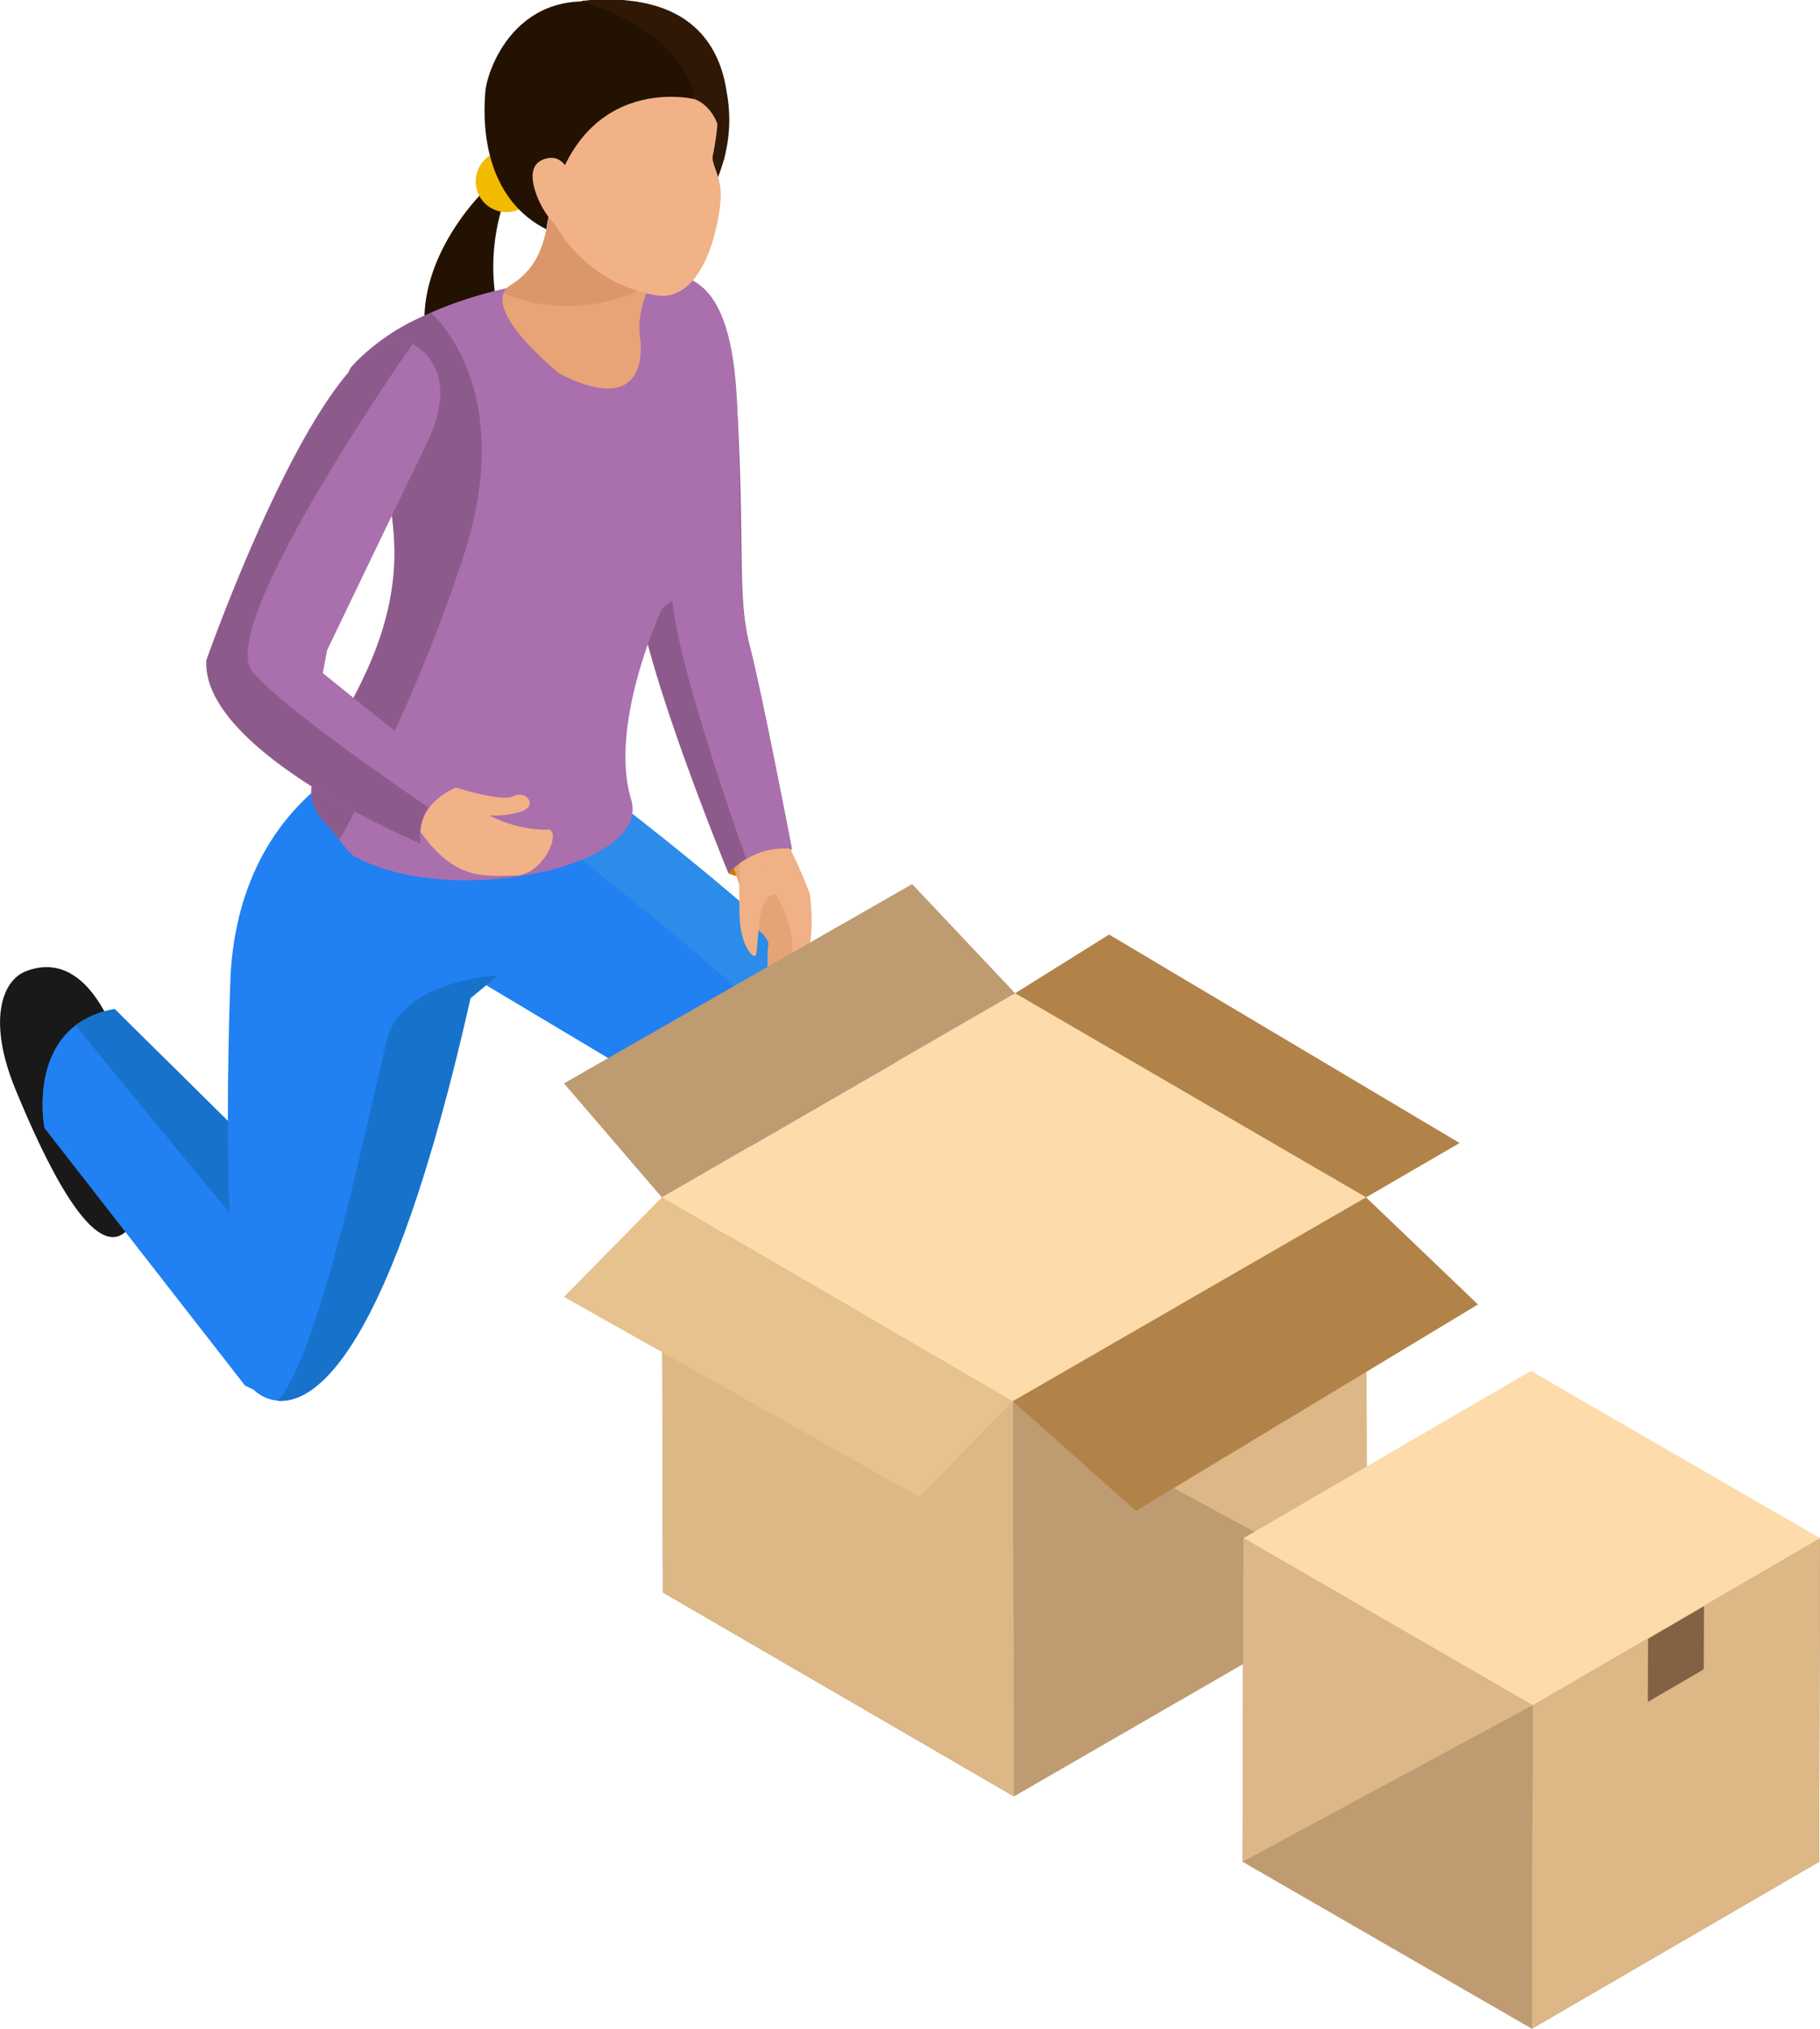 <svg id="Layer_1" data-name="Layer 1" xmlns="http://www.w3.org/2000/svg" viewBox="0 0 79.39 88.46"><defs><style>.cls-1{fill:#231202;}.cls-2{fill:#f1bb00;}.cls-3{fill:#191919;}.cls-4{fill:#2180f2;}.cls-5{fill:#2d8bea;}.cls-6{fill:#1772cc;}.cls-7{fill:#d87600;}.cls-8{fill:#efb185;}.cls-9{fill:#e6a376;}.cls-10{fill:#8d5b8b;}.cls-11{fill:#aa6fad;}.cls-12{fill:#301806;}.cls-13{fill:#e8a476;}.cls-14{fill:#db9669;}.cls-15{fill:#f1b287;}.cls-16{fill:#a3805a;}.cls-17{fill:#ddb786;}.cls-18{fill:#826243;}.cls-19{fill:#bf9b71;}.cls-20{fill:#fddbaa;}.cls-21{fill:#ddb787;}.cls-22{fill:#b18349;}.cls-23{fill:#e7c18e;}</style></defs><title>cc-illustrations</title><path class="cls-1" d="M21.18,8.26s-4.34,4.08-1.95,8.46a4.21,4.21,0,0,0,2.36-3.94,9,9,0,0,1,.46-4.19Z"/><path class="cls-2" d="M23.37,7.51a1.34,1.34,0,0,1-2.53.88,1.34,1.34,0,1,1,2.53-.88Z"/><path class="cls-3" d="M1.15,42.34c-1.09.41-1.69,2.21-.48,5.15S4,55,5.47,53.72,5.72,40.62,1.15,42.34Z"/><path class="cls-4" d="M10.69,60.41,1.94,49.18S1.08,44.71,5,44l7.06,7-1,9.59Z"/><path class="cls-4" d="M10.69,60.41,1.94,49.18S1.08,44.71,5,44l7.06,7-1,9.59Z"/><path class="cls-3" d="M30.47,62s-1.95,3.38.21,4.3,8.88,4.69,9.19,2.77-2.1-3-3.2-4.11a5.73,5.73,0,0,1-1.35-1.78Z"/><path class="cls-5" d="M39.9,47.75c-.62-3.43-13.15-12.91-13.15-12.91l-8.23,6.5,14.25,8.52L30.05,61c.33,4.74,5.21,2.46,5.21,2.46a71.53,71.53,0,0,0,4.21-11.67A10.64,10.64,0,0,0,39.9,47.75Z"/><path class="cls-4" d="M32.77,49.86,30.05,61c.19,2.68,1.83,3.11,3.22,3a42.68,42.68,0,0,0,4.19-10.72s.7-3.12.47-3.8c-1-3-11.75-11.36-13.56-12.76l-5.85,4.63Z"/><path class="cls-6" d="M5,44a4.08,4.08,0,0,0-1.7.7c2.22,2.77,6.67,8.13,8.35,10.14L12.1,51Z"/><path class="cls-4" d="M15.91,33.07s-5.42,2-5.85,9.41c0,0-.63,14.69,1,18.11,0,0,4.47,5,9.46-17.06,0,0,4.86-4.94,5.43-8.06C26,35.47,22.33,36.78,15.91,33.07Z"/><path class="cls-6" d="M20.52,43.53s.49-.4,1.21-1c0,0-4.17.19-4.84,2.78S14,59.07,12.11,61.08C13.71,61.22,17,59.19,20.52,43.53Z"/><path class="cls-7" d="M31.78,38.09A2.76,2.76,0,0,1,34.54,37,2.16,2.16,0,0,1,31.78,38.09Z"/><path class="cls-8" d="M34,36.15A18.23,18.23,0,0,1,35.33,39c.06.56.38,2.93-1,4.31-.73.75-.9-.47-.83-2a2.22,2.22,0,0,0-.61-2.09,8.25,8.25,0,0,1-1.35-2.43C31.38,36.16,34,36.15,34,36.15Z"/><path class="cls-9" d="M31.59,36.89a9.61,9.61,0,0,1,.86,2.56c0,1,1.1,1.13,1.08,1.83-.05,1.2.07,2.23.44,2.25,0-.91,1.11-1.44.3-3.68a15.26,15.26,0,0,0-2.09-3.34C31.69,36.65,31.51,36.65,31.59,36.89Z"/><path class="cls-8" d="M32.29,36.51s-.1,2.94,0,3.84.55,1.48.68,1.3,0-2.84.91-2.63C34.38,39.12,32.37,36.93,32.29,36.51Z"/><path class="cls-10" d="M28.83,12.12s3-.23,3.33,5.72,0,8.2.54,10.31S34.54,37,34.54,37a3.28,3.28,0,0,0-2.76,1.09s-3.56-8.64-4-12.27S25.57,13.26,28.83,12.12Z"/><path class="cls-11" d="M32.7,28.15c-.55-2.11-.3-4.35-.54-10.31C32,13,30.61,12.29,29.64,12c-3,1.4-.72,10.66-.32,14.22.31,2.72,2.25,8.46,3.22,11.2a3.5,3.5,0,0,1,2-.41S33.25,30.25,32.7,28.15Z"/><path class="cls-11" d="M15.29,16.05S18.62,11.57,29.4,12c0,0,1.78-.45.79,5a6.2,6.2,0,0,0,.91,3c.45.8,1.49,3.75-2.21,6.52,0,0-2.36,5-1.36,8.34.9,3-8,4.79-12.12,2.45a4,4,0,0,1-.91-4.76c1-2.43,3.12-4.74,2.65-9.58S14.14,18.31,15.29,16.05Z"/><path class="cls-10" d="M15.29,16.05c-1.15,2.26,1.38,2.07,1.86,6.92s-2.32,8.1-3.34,10.53c-.73,1.73.41,2.27,1,3.12a71.53,71.53,0,0,0,5.32-12.1c2.59-7.61-1.33-10.87-1.33-10.87A9.18,9.18,0,0,0,15.29,16.05Z"/><path class="cls-12" d="M30.18,3.58A57.39,57.39,0,0,0,26,13.78c-.2.7-1.35-.06,0-.13,0,0,6.67-4,5.72-9.5A5.39,5.39,0,0,0,24,.56Z"/><path class="cls-13" d="M29.82,10.64s-2.25,1.73-1.89,4.17c.09.68.12,3.35-3.53,1.48,0,0-3.6-2.89-2.13-3.85,1-.64,2-1.65,1.71-6.06Z"/><path class="cls-14" d="M22.27,12.44a.62.62,0,0,0-.29.36,7.41,7.41,0,0,0,6.64-.54L24.73,7h0s-.28.11-.71.31C24.12,10.94,23.17,11.85,22.27,12.44Z"/><path class="cls-15" d="M30.74,3.12s1,.58.35,3.68c-.07.34.38.91.35,1.79S30.85,13,28.78,12.9a6.28,6.28,0,0,1-5.34-5.44C23,3.74,26.89-.1,30.74,3.12Z"/><path class="cls-1" d="M30.28,4.32S24.87,3,23.83,10h0C21.39,8.76,21,6,21.17,4c.08-1,1.52-5.16,6.34-3.59C27.51.45,30.4,2.31,30.28,4.32Z"/><path class="cls-12" d="M30.28,4.32s1.3.31,1.28,2.72c0,0,2-7.82-6.21-7C25.35.08,29.85,1.26,30.28,4.32Z"/><path class="cls-15" d="M25.08,8.43S24.9,6.6,23.8,6.92c-.35.1-.76.38-.47,1.36s1.09,2,1.89,2.06Z"/><path class="cls-15" d="M19.64,34.26s2.21.74,2.74.46,1.09.36.43.64a3.57,3.57,0,0,1-1.47.19,5.54,5.54,0,0,0,2.47.63c.77-.18,0,2-1.38,2s-2.81.31-4.54-2.61A2.63,2.63,0,0,1,19.64,34.26Z"/><path class="cls-11" d="M18,15s2.24,1,.61,4.35-4.34,9-4.34,9l-.19,1,6.08,4.89s-2.15.62-1.77,2.57c0,0-9.58-4-9.36-8C9,28.79,14.58,13,18,15Z"/><path class="cls-10" d="M9,28.79c-.22,4,9.36,8,9.36,8a2,2,0,0,1,.33-1.58c-2.42-1.66-6.51-4.54-7.68-5.92C9.48,27.44,16.79,16.73,18,15,14.55,13,9,28.79,9,28.79Z"/><polygon class="cls-16" points="28.87 52.21 28.92 69.44 44.23 78.33 44.18 61.1 28.87 52.21"/><polygon class="cls-17" points="28.87 52.21 28.92 69.44 44.23 78.33 44.18 61.1 28.87 52.21"/><polygon class="cls-18" points="35.06 55.84 35.07 59.19 38.05 60.92 38.03 57.57 35.06 55.84"/><polygon class="cls-19" points="44.18 61.1 44.23 78.33 59.63 69.44 59.59 52.21 44.18 61.1"/><polygon class="cls-20" points="28.87 52.21 44.18 61.1 59.59 52.21 44.28 43.31 28.87 52.21"/><polygon class="cls-21" points="59.63 69.44 44.18 61.1 59.59 52.21 59.63 69.44"/><polygon class="cls-22" points="44.18 61.1 49.55 65.88 64.47 56.88 59.59 52.21 44.18 61.1"/><polygon class="cls-22" points="59.59 52.21 63.67 49.84 48.38 40.75 44.28 43.31 59.59 52.21"/><polygon class="cls-19" points="44.28 43.31 39.79 38.55 24.6 47.24 28.87 52.21 44.28 43.31"/><polygon class="cls-23" points="44.18 61.1 40.09 65.27 24.6 56.55 28.87 52.21 44.18 61.1"/><polygon class="cls-16" points="79.39 67.07 79.35 81.18 66.82 88.46 66.86 74.35 79.39 67.07"/><polygon class="cls-17" points="79.39 67.07 79.35 81.18 66.82 88.46 66.86 74.35 79.39 67.07"/><polygon class="cls-18" points="74.33 70.04 74.32 72.79 71.88 74.21 71.89 71.46 74.33 70.04"/><polygon class="cls-19" points="66.86 74.35 66.82 88.46 54.2 81.18 54.24 67.07 66.86 74.35"/><polygon class="cls-20" points="79.39 67.07 66.86 74.35 54.24 67.07 66.78 59.78 79.39 67.07"/><polygon class="cls-21" points="54.2 81.18 66.86 74.35 54.24 67.07 54.2 81.18"/></svg>